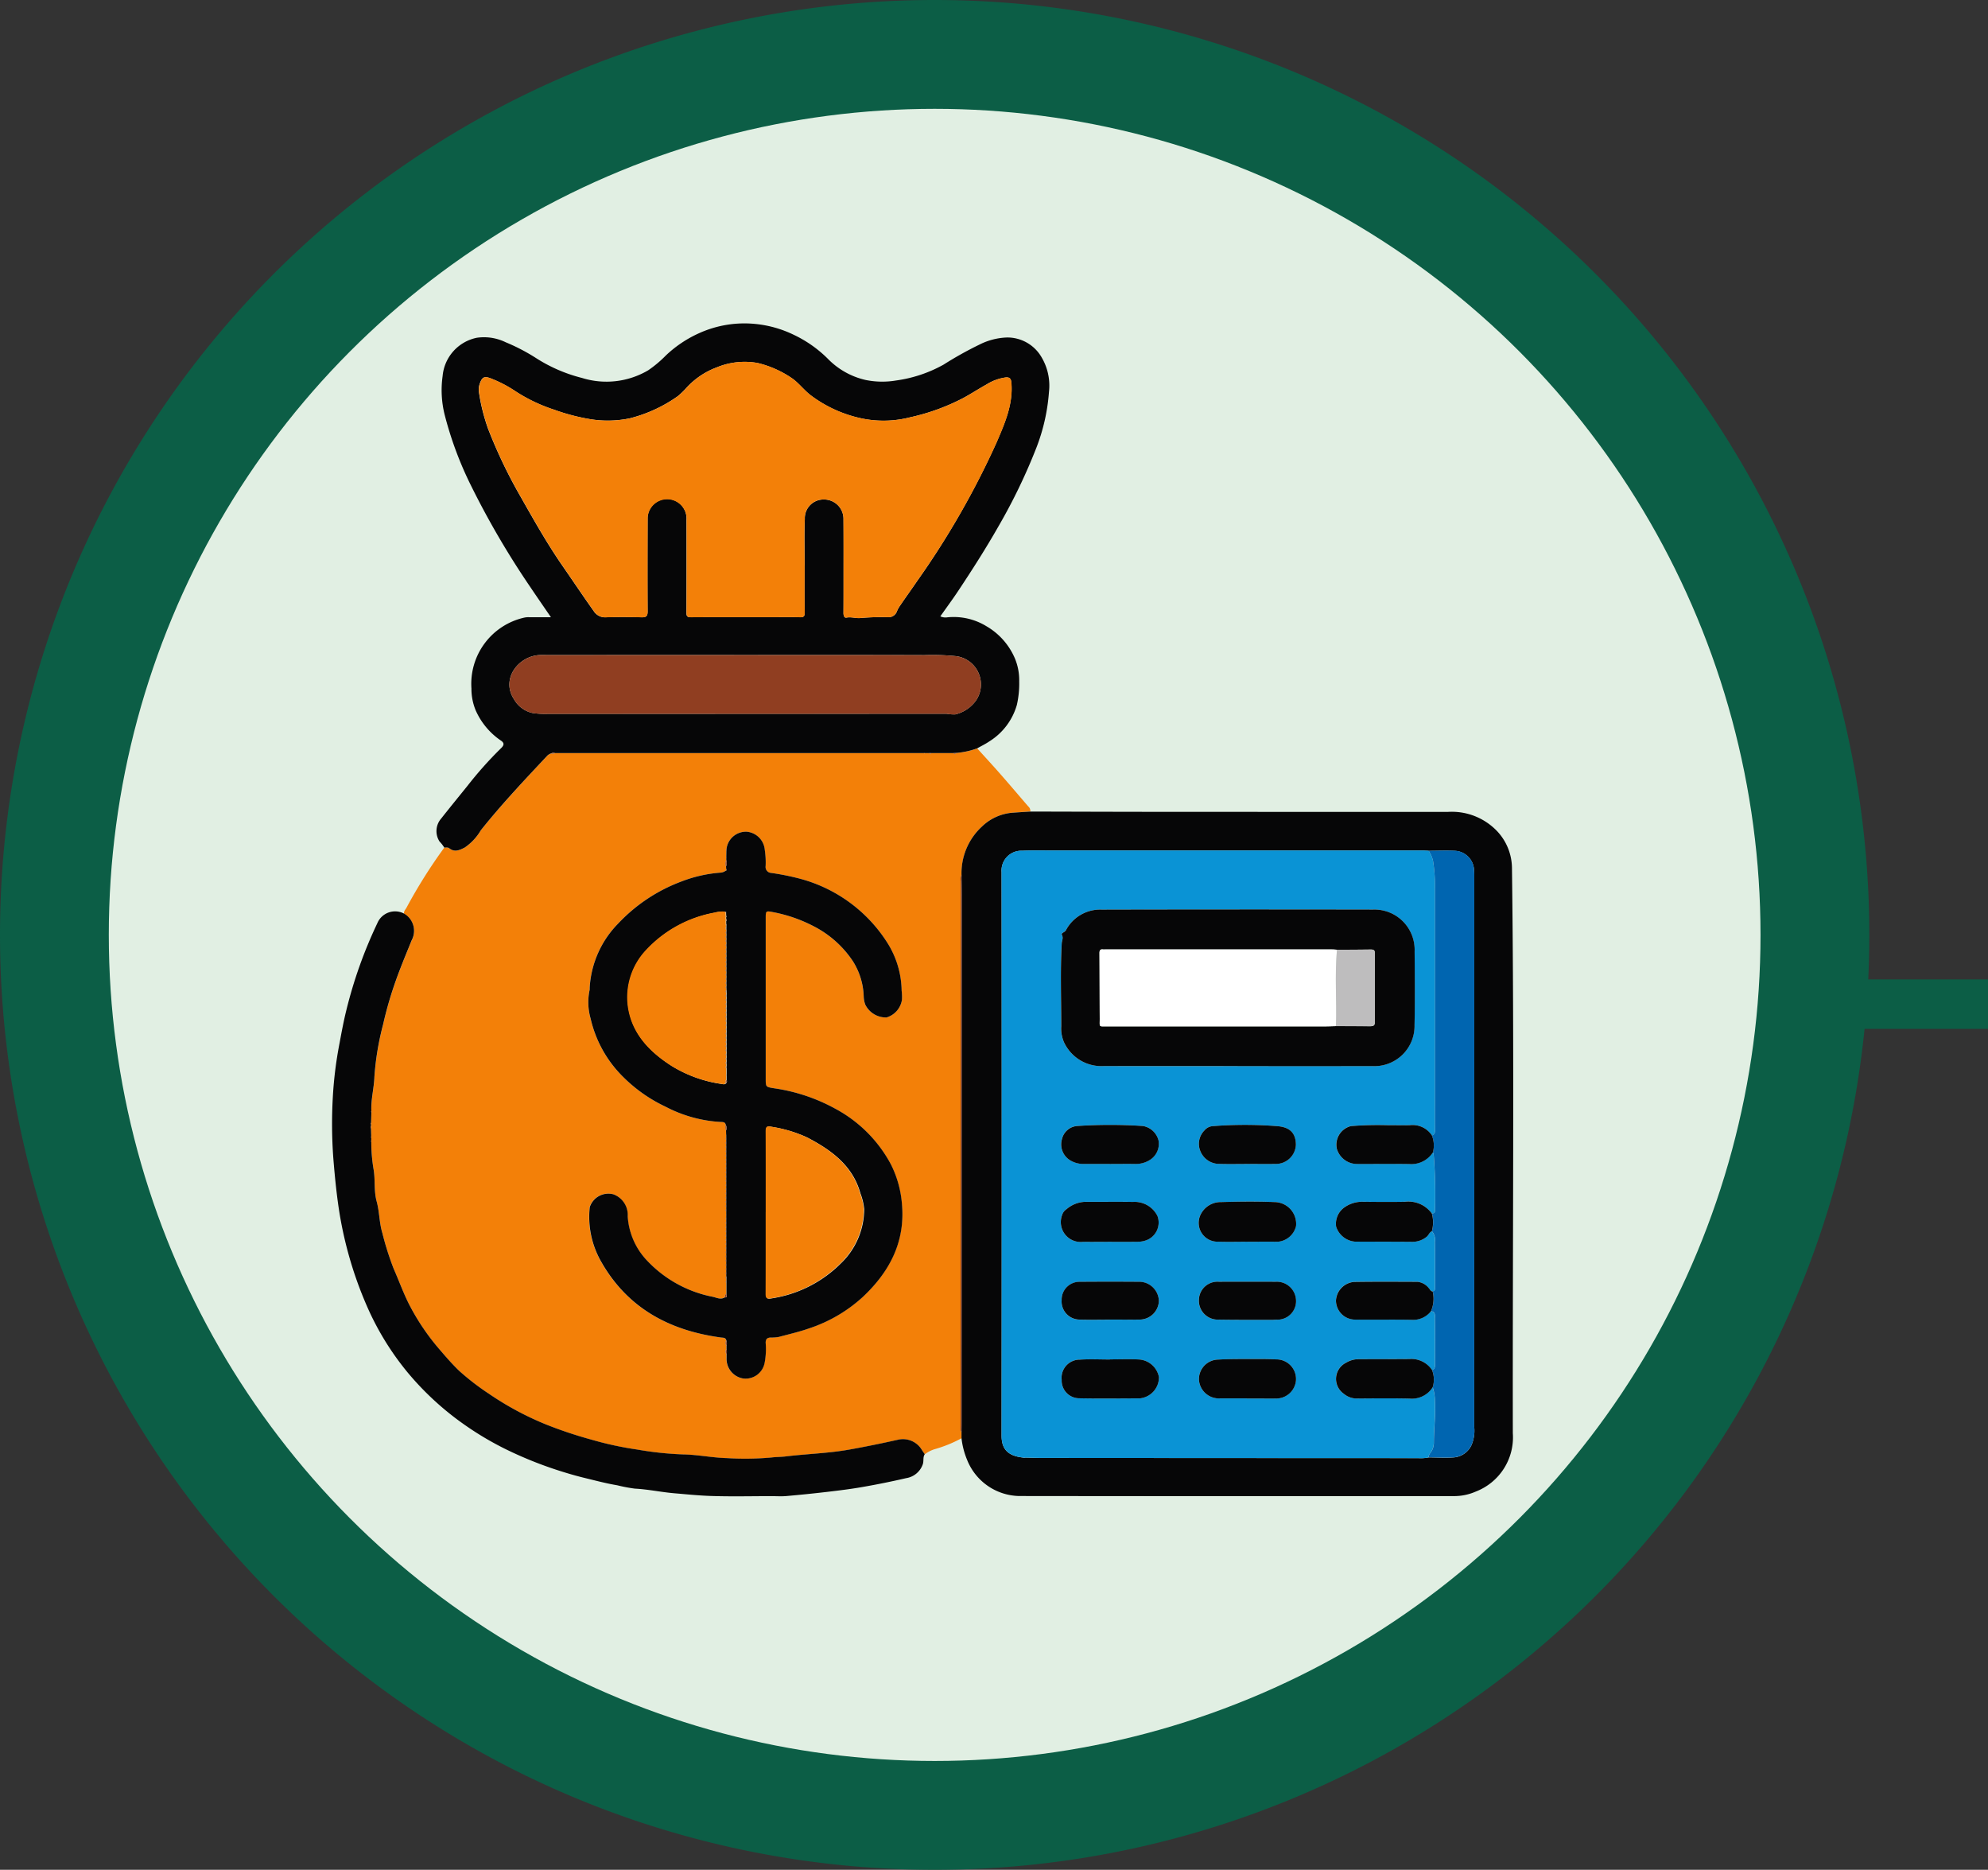 <svg xmlns="http://www.w3.org/2000/svg" xmlns:xlink="http://www.w3.org/1999/xlink" width="201" height="189" viewBox="0 0 201 189">
  <rect x="0" y="0" width="201" height="189" fill="#333333" stroke="none"/>
  <defs>
    <clipPath id="clip-path">
      <rect id="Rectángulo_378081" data-name="Rectángulo 378081" width="119.425" height="118.566" fill="none"/>
    </clipPath>
  </defs>
  <g id="Grupo_1073655" data-name="Grupo 1073655" transform="translate(-715 -16054)">
    <path id="Trazado_608379" data-name="Trazado 608379" d="M94.5,0A94.5,94.5,0,1,1,0,94.5,94.5,94.5,0,0,1,94.5,0Z" transform="translate(715 16054)" fill="#0c5e46"/>
    <rect id="Rectángulo_378073" data-name="Rectángulo 378073" width="16" height="5" transform="translate(900 16153)" fill="#0c5e46"/>
    <circle id="Elipse_1142" data-name="Elipse 1142" cx="83.5" cy="83.5" r="83.5" transform="translate(726 16065)" fill="#e1efe3"/>
    <g id="Grupo_1072864" data-name="Grupo 1072864" transform="translate(748.575 16086.695)" clip-path="url(#clip-path)">
      <path id="Trazado_610314" data-name="Trazado 610314" d="M68.935,170.473a13.326,13.326,0,0,1-2.743,1.112,3.222,3.222,0,0,0-.97.506c-.1-.144-.2-.285-.292-.431a2.219,2.219,0,0,0-2.422-1.031c-1.61.36-3.224.691-4.849.983-2.143.385-4.312.434-6.463.7-.492.06-.985.049-1.473.111a29.662,29.662,0,0,1-4.51.063c-1.491-.04-2.975-.353-4.465-.375a33.525,33.525,0,0,1-4.61-.492,33.824,33.824,0,0,1-4.621-1,43.057,43.057,0,0,1-4.62-1.546,30.719,30.719,0,0,1-5.741-3.09,25.338,25.338,0,0,1-3.006-2.316c-.744-.716-1.416-1.5-2.088-2.284a23.01,23.01,0,0,1-2.883-4.258c-.64-1.218-1.095-2.518-1.651-3.773a30.136,30.136,0,0,1-1.155-3.642c-.305-1.021-.282-2.13-.568-3.17-.292-1.065-.127-2.169-.311-3.242a16.365,16.365,0,0,1-.231-2.772c0-.037,0-.074,0-.111l-.005-.308c0-.041,0-.081,0-.122q-.011-.411-.022-.821c0-.083,0-.166,0-.249,0-.059,0-.118,0-.177l.009-.138q.014-.526.028-1.054a.1.1,0,0,0,0-.1c-.062-1.184.268-2.336.306-3.505a28.569,28.569,0,0,1,.879-5.284,37.924,37.924,0,0,1,1.108-3.919c.527-1.559,1.166-3.071,1.783-4.594a2.006,2.006,0,0,0-.776-2.691c-.052-.259.148-.425.25-.617a52.267,52.267,0,0,1,3.817-6.067c.175,0,.362-.045.515.076.543.427,1.046.177,1.554-.078a5.42,5.42,0,0,0,1.629-1.75c2.095-2.62,4.4-5.05,6.684-7.5a.984.984,0,0,1,.445-.277.308.308,0,0,0,.353-.027l19.982,0q8.659,0,17.317,0c.037.049.075.05.114,0l.419,0a.128.128,0,0,0,.219,0l2.234,0a.208.208,0,0,0,.319-.012,8.184,8.184,0,0,0,2.1-.46c.793.879,1.6,1.75,2.378,2.64.935,1.065,1.853,2.146,2.777,3.221a.581.581,0,0,1,.211.517c-.632.042-1.265.078-1.9.127a5.016,5.016,0,0,0-2.981,1.384,6.405,6.405,0,0,0-2.069,4.884.967.967,0,0,0-.081.618q-.011,27.555-.013,55.111c0,.206-.058.428.1.614q0,.308,0,.615m-23.792-18.91a.142.142,0,0,0,0,.226v.2a.142.142,0,0,0,0,.226c0,.067,0,.133,0,.2a.142.142,0,0,0,0,.226v.2a.142.142,0,0,0,0,.226c0,.066,0,.133,0,.2a.141.141,0,0,0,0,.225v.2a.14.14,0,0,0,0,.225c0,.067,0,.133,0,.2a.137.137,0,0,0,0,.225v.2a.134.134,0,0,0,0,.223q0,.314,0,.627c-.012.012-.035.026-.033.034a.482.482,0,0,0,.034.084v.405c-.227.009-.058.246-.182.315-.406.256-.834.018-1.19-.06a12.377,12.377,0,0,1-6.639-3.643,7.116,7.116,0,0,1-1.975-4.5,2.212,2.212,0,0,0-1.455-2.221,1.981,1.981,0,0,0-2.383,1.305,9.11,9.11,0,0,0,1.1,5.414c2.653,4.747,6.9,7.044,12.148,7.759.224.03.479-.014.559.288a.625.625,0,0,0,.02.567c0,.1,0,.207,0,.311a.488.488,0,0,0,.006.538c0,.105,0,.21,0,.316-.01.011-.03.024-.028.032a.449.449,0,0,0,.032.075,2,2,0,0,0,1.674,2.018,1.958,1.958,0,0,0,2.178-1.6,7.414,7.414,0,0,0,.1-2.009c0-.364.136-.509.491-.531a4.08,4.08,0,0,0,.842-.061c1.021-.275,2.046-.508,3.052-.86a14.977,14.977,0,0,0,5.453-3.194c2.72-2.566,4.311-5.6,3.935-9.465a10.764,10.764,0,0,0-1.121-3.948,13.7,13.7,0,0,0-5.536-5.56,18.249,18.249,0,0,0-6.283-2.11c-.821-.135-.827-.127-.827-.96q0-8.154,0-16.308c0-.637.039-.671.663-.545A14.852,14.852,0,0,1,53.95,118.7a10.523,10.523,0,0,1,3.978,3.52,7.05,7.05,0,0,1,1.114,3.6,2.562,2.562,0,0,0,.163.829,2.331,2.331,0,0,0,2.144,1.289,2.216,2.216,0,0,0,1.56-1.792,4.867,4.867,0,0,0-.032-.914,9.275,9.275,0,0,0-1.481-4.9,15.034,15.034,0,0,0-8.762-6.41,24.869,24.869,0,0,0-2.948-.595.6.6,0,0,1-.561-.69,8.35,8.35,0,0,0-.084-1.63,2.016,2.016,0,0,0-1.814-1.845,1.98,1.98,0,0,0-2.051,1.7c-.073.066-.1.136-.018.214q-.006.314-.012.628c-.012.012-.035.026-.033.035a.5.5,0,0,0,.032.086c0,.067,0,.135,0,.2a.971.971,0,0,0-.027.659c.008.089.015.177.023.266l-.05.153a1.027,1.027,0,0,1-.593.2,13.813,13.813,0,0,0-3.915.9,16.852,16.852,0,0,0-6.36,4.232,10.064,10.064,0,0,0-2.89,6.523,1.023,1.023,0,0,1-.007.211,5.942,5.942,0,0,0,.1,2.867,12.049,12.049,0,0,0,3.281,5.9,15.221,15.221,0,0,0,4.3,3.022,13.611,13.611,0,0,0,5.555,1.542c.223.006.484-.013.533.31a1.2,1.2,0,0,0,.025.555l.012.376c0,.047.007.095.011.142l0,.2a.145.145,0,0,0,0,.226c0,.066,0,.133,0,.2a.142.142,0,0,0,0,.225c0,.067,0,.134,0,.2a.142.142,0,0,0,0,.225v.2a.141.141,0,0,0,0,.225c0,.067,0,.133,0,.2a.141.141,0,0,0,0,.225v.2a.141.141,0,0,0,0,.225v.2a.141.141,0,0,0,0,.225v.2a.142.142,0,0,0,0,.226v.2a.142.142,0,0,0,0,.226v.2a.142.142,0,0,0,0,.226v.2a.142.142,0,0,0,0,.226v.2a.142.142,0,0,0,0,.226v.2a.142.142,0,0,0,0,.226v.2a.141.141,0,0,0,0,.225c0,.067,0,.133,0,.2a.143.143,0,0,0,0,.226c0,.067,0,.133,0,.2a.143.143,0,0,0,0,.226c0,.067,0,.133,0,.2a.143.143,0,0,0,0,.225v.2a.142.142,0,0,0,0,.225v.3c-.012.012-.035.026-.033.036a.525.525,0,0,0,.032.087c0,.066,0,.132,0,.2a.141.141,0,0,0,0,.226v.2a.141.141,0,0,0,0,.226v.2a.142.142,0,0,0,0,.226c0,.067,0,.133,0,.2a.142.142,0,0,0,0,.226v.2a.141.141,0,0,0,0,.225v.2a.141.141,0,0,0,0,.225v.2a.141.141,0,0,0,0,.225v.2a.141.141,0,0,0,0,.225v.2" transform="translate(-5.294 -57.787)" fill="#f38008"/>
      <path id="Trazado_610315" data-name="Trazado 610315" d="M36.362,43.449a.98.98,0,0,0-.445.277c-2.288,2.445-4.59,4.875-6.684,7.5a5.429,5.429,0,0,1-1.629,1.75c-.508.255-1.012.505-1.554.078-.154-.121-.341-.072-.515-.076a3.334,3.334,0,0,0-.474-.608,1.932,1.932,0,0,1,.161-2.325C26.1,48.931,27,47.831,27.889,46.73a38.36,38.36,0,0,1,3.379-3.787c.329-.311.365-.545-.035-.8A7.216,7.216,0,0,1,28.709,39.1a5.666,5.666,0,0,1-.426-2.2,6.854,6.854,0,0,1,5.346-7.166,1.892,1.892,0,0,1,.469-.041c.7,0,1.41,0,2.221,0-.733-1.072-1.42-2.059-2.09-3.058A85.317,85.317,0,0,1,28.245,16.4a36.23,36.23,0,0,1-2.668-7.163,10.227,10.227,0,0,1-.209-3.912A4.338,4.338,0,0,1,28.83,1.446a5.016,5.016,0,0,1,2.912.453,19.515,19.515,0,0,1,3.1,1.618,15.671,15.671,0,0,0,4.614,1.99,8.317,8.317,0,0,0,6.7-.773,11.906,11.906,0,0,0,1.786-1.5,11.987,11.987,0,0,1,3.4-2.268A11.115,11.115,0,0,1,57,.051a11.449,11.449,0,0,1,3.879,1.1,12.35,12.35,0,0,1,3.434,2.414,7.708,7.708,0,0,0,3.8,2.143,8.407,8.407,0,0,0,3.1.057,13.634,13.634,0,0,0,4.8-1.6,36.664,36.664,0,0,1,3.647-2.035,6.647,6.647,0,0,1,2.787-.712,3.992,3.992,0,0,1,3.492,2.021,5.615,5.615,0,0,1,.735,3.49,19.5,19.5,0,0,1-1.259,5.6,57.886,57.886,0,0,1-3.827,7.945c-1.269,2.232-2.652,4.395-4.072,6.533-.578.871-1.2,1.712-1.827,2.6a1.253,1.253,0,0,0,.7.1,6.331,6.331,0,0,1,3.967.9,6.868,6.868,0,0,1,2.885,3.28,5.719,5.719,0,0,1,.424,2.292,9.678,9.678,0,0,1-.238,2.384,6.417,6.417,0,0,1-2.776,3.678c-.391.268-.825.475-1.239.71a8.184,8.184,0,0,1-2.1.46L77,43.426l-2.233,0h-.219l-.419,0-.114,0q-8.659,0-17.317,0-9.991,0-19.982,0a.411.411,0,0,0-.353.027m25.61-18.967c0-1.576-.051-3.155.017-4.728a1.887,1.887,0,0,1,1.922-1.962A1.958,1.958,0,0,1,65.9,19.811c.016,2.072.007,4.144.008,6.216,0,1.08,0,2.16-.008,3.241,0,.24.064.509.3.465.5-.1.988.1,1.453.038a25.17,25.17,0,0,1,2.8-.079.882.882,0,0,0,.847-.59,2.925,2.925,0,0,1,.328-.59c.563-.828,1.15-1.639,1.713-2.467A84.155,84.155,0,0,0,81.387,12c.818-1.91,1.668-3.827,1.484-6-.035-.414-.165-.576-.574-.542a4.847,4.847,0,0,0-1.928.705c-.8.442-1.572.95-2.38,1.384a21.5,21.5,0,0,1-5.331,1.934,10.842,10.842,0,0,1-4.871.13A13,13,0,0,1,62.571,7.25c-.649-.5-1.151-1.175-1.822-1.669A10.466,10.466,0,0,0,57.224,4a7.382,7.382,0,0,0-4.13.437,7.885,7.885,0,0,0-3,1.987,8.253,8.253,0,0,1-.945.925A14.561,14.561,0,0,1,44.3,9.587a10.979,10.979,0,0,1-4.085.075,20.637,20.637,0,0,1-3.575-.945,16.642,16.642,0,0,1-3.851-1.826,12.807,12.807,0,0,0-2.569-1.344c-.629-.239-.851-.127-1.079.486a1.775,1.775,0,0,0-.1.931,19.65,19.65,0,0,0,.918,3.672,50.15,50.15,0,0,0,3.318,6.921c1.34,2.364,2.676,4.732,4.23,6.974,1.05,1.514,2.073,3.048,3.142,4.549a1.349,1.349,0,0,0,1.216.621c1.207-.037,2.415-.029,3.623,0,.459.01.608-.117.605-.6-.019-3.152-.009-6.3,0-9.458a1.969,1.969,0,1,1,3.93.232q.012,4.676-.006,9.351c0,.37.09.473.468.47,2.737-.017,5.475-.009,8.213-.009.924,0,1.848-.019,2.77.009.387.012.513-.077.506-.489-.027-1.575-.011-3.152-.011-4.729m-7.129,9.035H43.765c-2.805,0-5.61.013-8.415,0-2.23-.012-4.141,2.367-2.77,4.461a2.856,2.856,0,0,0,1.874,1.4,8.513,8.513,0,0,0,1.579.087q20.142,0,40.284-.011a4.375,4.375,0,0,0,.881.067,3.6,3.6,0,0,0,2.124-1.443,2.882,2.882,0,0,0-2.082-4.448,23.352,23.352,0,0,0-3.168-.1c-6.41-.022-12.819-.011-19.229-.011" transform="translate(-14.192 0)" fill="#060607"/>
      <path id="Trazado_610316" data-name="Trazado 610316" d="M149.259,122.1a6.4,6.4,0,0,1,2.07-4.884,5.014,5.014,0,0,1,2.981-1.384c.632-.049,1.265-.085,1.9-.127,4.368.01,8.736.027,13.1.029q14.545.006,29.09.008a6.32,6.32,0,0,1,5.037,1.973,5.506,5.506,0,0,1,1.476,3.68c.247,19.049.054,38.1.087,57.147a5.874,5.874,0,0,1-3.747,5.9,5.432,5.432,0,0,1-2.236.457q-21.977.02-43.954-.008a5.792,5.792,0,0,1-5.249-3.679,7.972,7.972,0,0,1-.555-2.158q0-.308,0-.615c0-.3.006-.6.006-.9q.006-26.686.01-53.373c0-.689-.011-1.379-.017-2.069m6.185,58.9a.215.215,0,0,0,.263.011c.585.012,1.171.035,1.756.035q18.987.012,37.974.018a4.055,4.055,0,0,0,1.06-.07c.816.006,1.635.058,2.447.006a2.178,2.178,0,0,0,1.843-1.173,3.686,3.686,0,0,0,.31-1.912q0-27.706.006-55.413c0-.3,0-.6-.024-.9a2.029,2.029,0,0,0-1.875-1.92c-.9-.052-1.808-.007-2.713-.005-.231-.009-.461-.028-.692-.028q-18.835,0-37.671,0c-.906,0-1.813-.017-2.717.023a2,2,0,0,0-2.1,2.144q.029,28.481,0,56.962c0,1.2.452,2.034,2.136,2.227" transform="translate(-85.618 -66.368)" fill="#060607"/>
      <path id="Trazado_610317" data-name="Trazado 610317" d="M3.973,159.723l-.028,1.053a.083.083,0,0,0-.009.138c0,.059,0,.118,0,.177a.193.193,0,0,0,0,.249q.012.411.023.821c-.01.013-.031.027-.029.038a.5.5,0,0,0,.033.085c0,.1,0,.205,0,.308-.009.011-.027.024-.026.034a.488.488,0,0,0,.029.078,16.321,16.321,0,0,0,.231,2.772c.184,1.073.018,2.178.311,3.242.286,1.04.262,2.149.568,3.17a30.12,30.12,0,0,0,1.155,3.643c.556,1.255,1.011,2.555,1.651,3.773a23.057,23.057,0,0,0,2.883,4.258c.672.786,1.344,1.568,2.088,2.284a25.349,25.349,0,0,0,3.006,2.316,30.7,30.7,0,0,0,5.741,3.09,43.191,43.191,0,0,0,4.621,1.546,33.9,33.9,0,0,0,4.62,1,33.59,33.59,0,0,0,4.611.492c1.49.022,2.974.336,4.465.375a29.606,29.606,0,0,0,4.51-.062c.487-.061.981-.051,1.473-.111,2.15-.262,4.32-.311,6.462-.7,1.625-.292,3.24-.623,4.849-.983a2.219,2.219,0,0,1,2.422,1.031c.093.146.194.287.292.431-.205.3-.085.668-.194,1a2.122,2.122,0,0,1-1.692,1.421q-2.211.513-4.451.9c-1.179.207-2.37.351-3.559.49q-2.048.24-4.1.418c-.493.044-.993.009-1.49.009-2.078,0-4.157.054-6.232-.021-1.2-.043-2.4-.167-3.6-.269-1.338-.113-2.65-.4-3.993-.469a15.677,15.677,0,0,1-1.769-.335c-1.1-.184-2.172-.469-3.251-.731q-.989-.24-1.963-.539a39.793,39.793,0,0,1-6-2.345,31.429,31.429,0,0,1-4.183-2.467,29.444,29.444,0,0,1-5.818-5.337,28.248,28.248,0,0,1-4.089-6.655,38.933,38.933,0,0,1-1.85-5.185,39.357,39.357,0,0,1-1.036-4.875c-.24-1.657-.4-3.316-.533-4.982a47.714,47.714,0,0,1-.054-5.981,39.948,39.948,0,0,1,.674-5.523c.211-1.14.423-2.283.7-3.4a45.78,45.78,0,0,1,3.133-8.795,1.943,1.943,0,0,1,2.7-.976,2.007,2.007,0,0,1,.776,2.692c-.617,1.523-1.256,3.035-1.783,4.593a37.931,37.931,0,0,0-1.108,3.92,28.521,28.521,0,0,0-.88,5.284c-.037,1.17-.368,2.322-.305,3.505-.009.009-.026.02-.025.028a.413.413,0,0,0,.023.07" transform="translate(0 -79.974)" fill="#060607"/>
      <path id="Trazado_610318" data-name="Trazado 610318" d="M74.689,165.437c0-.067,0-.133,0-.2v-.225c0-.067,0-.133,0-.2s0-.15,0-.225,0-.133,0-.2v-.651c0-.066,0-.133,0-.2V160.76c0-.066,0-.133,0-.2v-.85c0-.075,0-.151,0-.226s0-.132,0-.2c0-.041,0-.082,0-.123v-.3c0-.075,0-.15,0-.225v-.2c0-.075,0-.15,0-.225s0-.133,0-.2,0-.151,0-.226,0-.133,0-.2v-.226c0-.066,0-.133,0-.2v-4.052c0-.067,0-.133,0-.2s0-.15,0-.225v-.2c0-.075,0-.15,0-.225s0-.133,0-.2,0-.15,0-.225,0-.133,0-.2v-.226l0-.2c0-.047-.007-.094-.012-.142q-.005-.188-.011-.376a.561.561,0,0,0-.025-.555c-.049-.322-.309-.3-.533-.31a13.618,13.618,0,0,1-5.555-1.542,15.229,15.229,0,0,1-4.3-3.022,12.051,12.051,0,0,1-3.281-5.9,5.942,5.942,0,0,1-.1-2.867,1.023,1.023,0,0,0,.007-.211,10.064,10.064,0,0,1,2.89-6.523,16.852,16.852,0,0,1,6.36-4.232,13.812,13.812,0,0,1,3.915-.9,1.027,1.027,0,0,0,.593-.2c.1-.026.108-.078.05-.153q-.011-.132-.023-.265a.964.964,0,0,0,.027-.66c0-.067,0-.135,0-.2,0-.04,0-.081,0-.121q.006-.313.012-.628l.018-.214a1.98,1.98,0,0,1,2.051-1.7,2.016,2.016,0,0,1,1.814,1.844,8.356,8.356,0,0,1,.084,1.631.6.6,0,0,0,.561.69,24.78,24.78,0,0,1,2.948.595,15.034,15.034,0,0,1,8.762,6.41,9.275,9.275,0,0,1,1.481,4.9,4.866,4.866,0,0,1,.032.914,2.215,2.215,0,0,1-1.56,1.792,2.33,2.33,0,0,1-2.144-1.289,2.565,2.565,0,0,1-.163-.829,7.05,7.05,0,0,0-1.114-3.6,10.523,10.523,0,0,0-3.978-3.52,14.852,14.852,0,0,0-4.153-1.422c-.623-.126-.663-.092-.663.545q0,8.155,0,16.309c0,.833.006.825.827.96a18.249,18.249,0,0,1,6.283,2.11,13.7,13.7,0,0,1,5.535,5.56,10.757,10.757,0,0,1,1.122,3.948c.376,3.869-1.215,6.9-3.935,9.465a14.976,14.976,0,0,1-5.453,3.194c-1.005.352-2.031.585-3.052.86a4.079,4.079,0,0,1-.842.061c-.354.022-.489.167-.491.531a7.414,7.414,0,0,1-.1,2.009,1.958,1.958,0,0,1-2.178,1.6,2,2,0,0,1-1.674-2.018c0-.036,0-.071,0-.107q0-.158,0-.316a1.073,1.073,0,0,0-.006-.538c0-.1,0-.207,0-.311a.9.9,0,0,0-.02-.567c-.08-.3-.336-.258-.559-.288-5.251-.715-9.495-3.012-12.148-7.759a9.11,9.11,0,0,1-1.1-5.415,1.982,1.982,0,0,1,2.383-1.3,2.212,2.212,0,0,1,1.455,2.221,7.116,7.116,0,0,0,1.975,4.5,12.377,12.377,0,0,0,6.639,3.643c.356.078.785.316,1.19.059.291.028.21-.159.182-.315v-.405c0-.039,0-.078,0-.118q0-.313,0-.627v-.424c0-.075,0-.15,0-.225m-.006-28.91v-4.251c0-.067,0-.133,0-.2v-.425c0-.075,0-.15,0-.225s0-.134,0-.2,0-.149,0-.224,0-.134,0-.2,0-.15,0-.224v-.2c0-.075,0-.151,0-.226l-.005-.2c.009-.015.027-.033.025-.045a.61.61,0,0,0-.036-.095l-.009-.273a.18.18,0,0,0,0-.252v-.174a.078.078,0,0,0,0-.138q0-.155-.009-.311c.038-.13-.05-.1-.121-.1a3.041,3.041,0,0,0-1,.1,12.48,12.48,0,0,0-6.918,3.768,6.961,6.961,0,0,0-1.859,5.678c.369,2.767,2.186,4.63,4.43,6.061a13.152,13.152,0,0,0,4.978,1.8c.165.027.352.1.5-.065a.3.3,0,0,0,.046-.344c0-.139,0-.277,0-.416,0-.039,0-.078,0-.116q0-.314,0-.628v-.223c0-.067,0-.134,0-.2s0-.15,0-.224v-.425c0-.067,0-.134,0-.2s0-.15,0-.225,0-.133,0-.2v-.65c0-.067,0-.133,0-.2v-5.326m3.988,22.413h0c0,2.743.006,5.487-.007,8.23,0,.375.058.569.495.49a12.567,12.567,0,0,0,7.072-3.543,7.637,7.637,0,0,0,2.361-5.5,6.1,6.1,0,0,0-.38-1.584c-.787-2.841-2.985-4.4-5.388-5.653a13.492,13.492,0,0,0-3.568-1.07c-.49-.1-.589,0-.588.456.012,2.726.006,5.451.006,8.177" transform="translate(-34.835 -69.11)" fill="#060607"/>
      <path id="Trazado_610319" data-name="Trazado 610319" d="M149.119,130.7c.006.689.017,1.379.017,2.069q0,26.686-.01,53.373c0,.3,0,.6-.006.9-.154-.185-.1-.408-.1-.614q0-27.555.014-55.111a.964.964,0,0,1,.081-.618" transform="translate(-85.477 -74.971)" fill="#903e21"/>
      <path id="Trazado_610320" data-name="Trazado 610320" d="M93.366,127.21a.965.965,0,0,1-.027.66.969.969,0,0,1,.027-.66" transform="translate(-53.516 -72.97)" fill="#903e21"/>
      <path id="Trazado_610321" data-name="Trazado 610321" d="M93.305,190.03a.559.559,0,0,1,.025.555,1.2,1.2,0,0,1-.025-.555" transform="translate(-53.51 -109.005)" fill="#903e21"/>
      <path id="Trazado_610322" data-name="Trazado 610322" d="M93.247,230.135c.027.156.108.343-.182.315.124-.068-.045-.306.182-.315" transform="translate(-53.383 -132.01)" fill="#903e21"/>
      <path id="Trazado_610323" data-name="Trazado 610323" d="M93.368,241.063a.9.9,0,0,1,.02.567.622.622,0,0,1-.02-.567" transform="translate(-53.524 -138.278)" fill="#903e21"/>
      <path id="Trazado_610324" data-name="Trazado 610324" d="M93.4,243.122a1.073,1.073,0,0,1,.006.538.489.489,0,0,1-.006-.538" transform="translate(-53.529 -139.459)" fill="#903e21"/>
      <path id="Trazado_610325" data-name="Trazado 610325" d="M147.3,101.833l.318-.012a.208.208,0,0,1-.318.012" transform="translate(-84.496 -58.406)" fill="#903e21"/>
      <path id="Trazado_610326" data-name="Trazado 610326" d="M52,101.829a.41.41,0,0,1,.353-.027.307.307,0,0,1-.353.027" transform="translate(-29.827 -58.38)" fill="#903e21"/>
      <path id="Trazado_610327" data-name="Trazado 610327" d="M93.383,215.945v.226a.142.142,0,0,1,0-.226" transform="translate(-53.534 -123.87)" fill="#903e21"/>
      <path id="Trazado_610328" data-name="Trazado 610328" d="M141.553,101.838h.218a.128.128,0,0,1-.218,0" transform="translate(-81.197 -58.416)" fill="#903e21"/>
      <path id="Trazado_610329" data-name="Trazado 610329" d="M93.443,124.477c-.006.072-.012.143-.018.214-.082-.079-.055-.149.018-.214" transform="translate(-53.561 -71.402)" fill="#903e21"/>
      <path id="Trazado_610330" data-name="Trazado 610330" d="M9.17,190.5a.193.193,0,0,1,0-.249c0,.083,0,.166,0,.249" transform="translate(-5.235 -109.129)" fill="#903e21"/>
      <path id="Trazado_610331" data-name="Trazado 610331" d="M93.382,193.01v.226a.144.144,0,0,1,0-.226" transform="translate(-53.534 -110.714)" fill="#903e21"/>
      <path id="Trazado_610332" data-name="Trazado 610332" d="M93.381,194.009c0,.075,0,.15,0,.225a.142.142,0,0,1,0-.225" transform="translate(-53.534 -111.287)" fill="#903e21"/>
      <path id="Trazado_610333" data-name="Trazado 610333" d="M93.383,195.007c0,.075,0,.15,0,.225a.141.141,0,0,1,0-.225" transform="translate(-53.534 -111.86)" fill="#903e21"/>
      <path id="Trazado_610334" data-name="Trazado 610334" d="M93.384,196v.226a.142.142,0,0,1,0-.226" transform="translate(-53.535 -112.431)" fill="#903e21"/>
      <path id="Trazado_610335" data-name="Trazado 610335" d="M93.384,197v.226a.142.142,0,0,1,0-.226" transform="translate(-53.535 -113.003)" fill="#903e21"/>
      <path id="Trazado_610336" data-name="Trazado 610336" d="M93.384,198v.226a.142.142,0,0,1,0-.226" transform="translate(-53.535 -113.575)" fill="#903e21"/>
      <path id="Trazado_610337" data-name="Trazado 610337" d="M93.383,198.994v.226a.142.142,0,0,1,0-.226" transform="translate(-53.534 -114.147)" fill="#903e21"/>
      <path id="Trazado_610338" data-name="Trazado 610338" d="M93.383,199.991v.226a.142.142,0,0,1,0-.226" transform="translate(-53.534 -114.719)" fill="#903e21"/>
      <path id="Trazado_610339" data-name="Trazado 610339" d="M93.383,200.988v.226a.142.142,0,0,1,0-.226" transform="translate(-53.534 -115.29)" fill="#903e21"/>
      <path id="Trazado_610340" data-name="Trazado 610340" d="M93.383,201.985v.226a.142.142,0,0,1,0-.226" transform="translate(-53.534 -115.862)" fill="#903e21"/>
      <path id="Trazado_610341" data-name="Trazado 610341" d="M93.383,202.983v.226a.142.142,0,0,1,0-.226" transform="translate(-53.534 -116.435)" fill="#903e21"/>
      <path id="Trazado_610342" data-name="Trazado 610342" d="M93.383,203.98v.226a.142.142,0,0,1,0-.226" transform="translate(-53.534 -117.007)" fill="#903e21"/>
      <path id="Trazado_610343" data-name="Trazado 610343" d="M93.383,204.977v.226a.142.142,0,0,1,0-.226" transform="translate(-53.534 -117.579)" fill="#903e21"/>
      <path id="Trazado_610344" data-name="Trazado 610344" d="M93.383,205.974v.226a.142.142,0,0,1,0-.226" transform="translate(-53.534 -118.15)" fill="#903e21"/>
      <path id="Trazado_610345" data-name="Trazado 610345" d="M93.383,206.971c0,.075,0,.151,0,.226a.142.142,0,0,1,0-.226" transform="translate(-53.534 -118.722)" fill="#903e21"/>
      <path id="Trazado_610346" data-name="Trazado 610346" d="M93.381,207.968c0,.075,0,.15,0,.226a.143.143,0,0,1,0-.226" transform="translate(-53.534 -119.294)" fill="#903e21"/>
      <path id="Trazado_610347" data-name="Trazado 610347" d="M93.379,208.965c0,.075,0,.15,0,.226a.144.144,0,0,1,0-.226" transform="translate(-53.533 -119.866)" fill="#903e21"/>
      <path id="Trazado_610348" data-name="Trazado 610348" d="M93.382,209.963c0,.075,0,.15,0,.225a.142.142,0,0,1,0-.225" transform="translate(-53.535 -120.439)" fill="#903e21"/>
      <path id="Trazado_610349" data-name="Trazado 610349" d="M93.385,211.957c0,.075,0,.15,0,.225a.141.141,0,0,1,0-.225" transform="translate(-53.535 -121.582)" fill="#903e21"/>
      <path id="Trazado_610350" data-name="Trazado 610350" d="M93.383,212.954v.226a.141.141,0,0,1,0-.226" transform="translate(-53.534 -122.154)" fill="#903e21"/>
      <path id="Trazado_610351" data-name="Trazado 610351" d="M93.384,213.95v.226a.142.142,0,0,1,0-.226" transform="translate(-53.535 -122.726)" fill="#903e21"/>
      <path id="Trazado_610352" data-name="Trazado 610352" d="M93.384,214.948v.226a.142.142,0,0,1,0-.226" transform="translate(-53.535 -123.298)" fill="#903e21"/>
      <path id="Trazado_610353" data-name="Trazado 610353" d="M93.383,216.942v.226a.142.142,0,0,1,0-.226" transform="translate(-53.534 -124.442)" fill="#903e21"/>
      <path id="Trazado_610354" data-name="Trazado 610354" d="M93.383,217.939v.226a.142.142,0,0,1,0-.226" transform="translate(-53.534 -125.014)" fill="#903e21"/>
      <path id="Trazado_610355" data-name="Trazado 610355" d="M93.383,218.936v.226a.142.142,0,0,1,0-.226" transform="translate(-53.534 -125.586)" fill="#903e21"/>
      <path id="Trazado_610356" data-name="Trazado 610356" d="M93.383,219.933v.226a.142.142,0,0,1,0-.226" transform="translate(-53.534 -126.158)" fill="#903e21"/>
      <path id="Trazado_610357" data-name="Trazado 610357" d="M93.383,220.93v.226a.142.142,0,0,1,0-.226" transform="translate(-53.534 -126.729)" fill="#903e21"/>
      <path id="Trazado_610358" data-name="Trazado 610358" d="M93.384,221.927v.226a.142.142,0,0,1,0-.226" transform="translate(-53.535 -127.301)" fill="#903e21"/>
      <path id="Trazado_610359" data-name="Trazado 610359" d="M93.384,222.925v.225a.141.141,0,0,1,0-.225" transform="translate(-53.535 -127.874)" fill="#903e21"/>
      <path id="Trazado_610360" data-name="Trazado 610360" d="M93.385,223.922c0,.075,0,.15,0,.225a.141.141,0,0,1,0-.225" transform="translate(-53.535 -128.446)" fill="#903e21"/>
      <path id="Trazado_610361" data-name="Trazado 610361" d="M93.387,224.919v.225a.14.14,0,0,1,0-.225" transform="translate(-53.536 -129.018)" fill="#903e21"/>
      <path id="Trazado_610362" data-name="Trazado 610362" d="M93.394,225.916c0,.075,0,.15,0,.225a.137.137,0,0,1,0-.225" transform="translate(-53.54 -129.59)" fill="#903e21"/>
      <path id="Trazado_610363" data-name="Trazado 610363" d="M93.4,226.915v.223a.134.134,0,0,1,0-.223" transform="translate(-53.543 -130.163)" fill="#903e21"/>
      <path id="Trazado_610364" data-name="Trazado 610364" d="M93.418,211.2c0,.041,0,.082,0,.123a.528.528,0,0,1-.033-.087c0-.009.022-.024.033-.036" transform="translate(-53.567 -121.15)" fill="#903e21"/>
      <path id="Trazado_610365" data-name="Trazado 610365" d="M93.443,228.91c0,.039,0,.078,0,.118a.486.486,0,0,1-.034-.084c0-.008.021-.022.033-.034" transform="translate(-53.582 -131.307)" fill="#903e21"/>
      <path id="Trazado_610366" data-name="Trazado 610366" d="M9.273,193.875a.437.437,0,0,1-.029-.078c0-.009.017-.022.026-.034,0,.037,0,.074,0,.111" transform="translate(-5.302 -111.147)" fill="#903e21"/>
      <path id="Trazado_610367" data-name="Trazado 610367" d="M9.248,192.877a.5.5,0,0,1-.033-.085c0-.01.018-.025.029-.037,0,.041,0,.081,0,.122" transform="translate(-5.286 -110.568)" fill="#903e21"/>
      <path id="Trazado_610368" data-name="Trazado 610368" d="M93.488,245.122c0,.036,0,.072,0,.107a.458.458,0,0,1-.032-.075c0-.008.018-.021.028-.032" transform="translate(-53.61 -140.607)" fill="#903e21"/>
      <path id="Trazado_610369" data-name="Trazado 610369" d="M93.418,192.214l.011.142-.011-.142" transform="translate(-53.586 -110.257)" fill="#903e21"/>
      <path id="Trazado_610370" data-name="Trazado 610370" d="M93.385,129.379c.058.075.045.127-.05.153l.05-.153" transform="translate(-53.539 -74.214)" fill="#903e21"/>
      <path id="Trazado_610371" data-name="Trazado 610371" d="M93.419,126.453c0,.04,0,.081,0,.121a.5.5,0,0,1-.032-.087c0-.009.021-.023.033-.035" transform="translate(-53.568 -72.536)" fill="#903e21"/>
      <path id="Trazado_610372" data-name="Trazado 610372" d="M140.3,101.837l.114,0c-.039.048-.077.046-.114,0" transform="translate(-80.48 -58.416)" fill="#903e21"/>
      <path id="Trazado_610373" data-name="Trazado 610373" d="M9.187,189.645a.083.083,0,0,1,.009-.138c0,.046-.006.092-.009.138" transform="translate(-5.251 -108.705)" fill="#903e21"/>
      <path id="Trazado_610374" data-name="Trazado 610374" d="M9.288,186.906a.412.412,0,0,1-.023-.07c0-.008.016-.019.025-.028a.1.1,0,0,1,0,.1" transform="translate(-5.315 -107.157)" fill="#903e21"/>
      <path id="Trazado_610375" data-name="Trazado 610375" d="M67.736,29.65c0,1.576-.016,3.153.011,4.729.007.411-.119.5-.506.488-.923-.028-1.847-.009-2.77-.009-2.737,0-5.475-.008-8.213.009-.377,0-.469-.1-.467-.47q.022-4.675.006-9.351a1.969,1.969,0,1,0-3.931-.232c-.012,3.153-.021,6.305,0,9.458,0,.48-.145.607-.6.6-1.208-.026-2.416-.035-3.623,0a1.348,1.348,0,0,1-1.215-.621c-1.069-1.5-2.093-3.035-3.142-4.549-1.554-2.241-2.889-4.61-4.229-6.974a50.221,50.221,0,0,1-3.319-6.921,19.662,19.662,0,0,1-.918-3.673,1.775,1.775,0,0,1,.1-.931c.228-.612.449-.724,1.078-.486a12.833,12.833,0,0,1,2.57,1.344,16.645,16.645,0,0,0,3.85,1.826,20.637,20.637,0,0,0,3.576.945,10.976,10.976,0,0,0,4.085-.075,14.549,14.549,0,0,0,4.844-2.243,8.253,8.253,0,0,0,.945-.925,7.885,7.885,0,0,1,3-1.987,7.384,7.384,0,0,1,4.131-.437,10.468,10.468,0,0,1,3.525,1.586c.671.494,1.173,1.167,1.822,1.669a13,13,0,0,0,5.216,2.357,10.842,10.842,0,0,0,4.871-.13,21.487,21.487,0,0,0,5.331-1.934c.808-.434,1.575-.942,2.38-1.384a4.847,4.847,0,0,1,1.928-.705c.409-.034.539.128.574.542.183,2.171-.666,4.089-1.484,6A84.156,84.156,0,0,1,79.1,31.212c-.562.828-1.15,1.639-1.713,2.467a2.923,2.923,0,0,0-.327.59.882.882,0,0,1-.847.59,25.271,25.271,0,0,0-2.8.079c-.465.067-.952-.133-1.453-.038-.232.044-.3-.225-.3-.465.011-1.08.008-2.16.008-3.24,0-2.072.009-4.144-.008-6.216a1.958,1.958,0,0,0-1.987-2.019,1.887,1.887,0,0,0-1.922,1.962c-.067,1.573-.017,3.152-.017,4.728" transform="translate(-19.955 -5.168)" fill="#f38008"/>
      <path id="Trazado_610376" data-name="Trazado 610376" d="M64.768,78.607c6.409,0,12.819-.011,19.229.011a23.283,23.283,0,0,1,3.168.1,2.882,2.882,0,0,1,2.082,4.448,3.608,3.608,0,0,1-2.124,1.443,4.409,4.409,0,0,1-.881-.067q-20.143.011-40.284.012a8.512,8.512,0,0,1-1.579-.087,2.859,2.859,0,0,1-1.874-1.4c-1.37-2.095.54-4.474,2.77-4.462,2.805.015,5.61,0,8.416,0H64.768" transform="translate(-24.116 -45.089)" fill="#903e21"/>
      <path id="Trazado_610377" data-name="Trazado 610377" d="M201.942,186.284a4.049,4.049,0,0,1-1.059.07q-18.987-.006-37.974-.018c-.585,0-1.171-.023-1.756-.035l-.263-.011c-1.685-.193-2.137-1.029-2.136-2.227q.031-28.481,0-56.962a2,2,0,0,1,2.1-2.144c.9-.04,1.811-.023,2.717-.023q18.835,0,37.671,0c.231,0,.461.018.692.028a3.172,3.172,0,0,1,.437,1,15.869,15.869,0,0,1,.2,2.258q.009,11.273,0,22.546c0,.814-.007,1.627.007,2.44,0,.26-.052.451-.316.537a2.337,2.337,0,0,0-2.237-1.049c-.709.025-1.421-.005-2.131.006a34.075,34.075,0,0,0-3.831.089,1.937,1.937,0,0,0-1.426,2.276,2.137,2.137,0,0,0,2.154,1.551c1.722,0,3.445-.018,5.166.008a2.6,2.6,0,0,0,2.4-1.182.92.92,0,0,1,.078.2,50.139,50.139,0,0,1,.133,5.716c.008.223-.145.255-.317.263a2.913,2.913,0,0,0-2.716-1.181c-1.418.032-2.838.015-4.256,0a3.075,3.075,0,0,0-1.838.549,2.033,2.033,0,0,0-.865,1.963,2.2,2.2,0,0,0,1.9,1.517c1.915.011,3.831,0,5.745.019a2.287,2.287,0,0,0,1.509-.508c.206-.163.266-.454.527-.56a1.371,1.371,0,0,1,.3,1.121c.033,1.5.016,3,.014,4.5,0,.187.047.408-.237.452-.226.01-.264-.208-.386-.322a1.7,1.7,0,0,0-1.123-.643c-2.147-.008-4.3-.023-6.442.011a2,2,0,0,0-1.828,1.876,1.935,1.935,0,0,0,1.855,1.932c1.934.031,3.869-.015,5.8.024a2.286,2.286,0,0,0,1.95-.868c.5.068.388.5.393.777.028,1.539.015,3.079.013,4.619,0,.231,0,.472-.3.549a2.515,2.515,0,0,0-2.323-1.111c-1.718.015-3.436.009-5.154.012-.04-.048-.075-.04-.107.008a2.462,2.462,0,0,0-1.105.35,1.827,1.827,0,0,0-.243,3.131,2.05,2.05,0,0,0,1.372.487c1.758-.012,3.517-.032,5.274.008a2.5,2.5,0,0,0,2.352-1.141,4.226,4.226,0,0,1,.227,1.343c.09,1.428-.111,2.852-.107,4.281a1.662,1.662,0,0,1-.362,1.03.636.636,0,0,0-.158.433m-15.668-13.906c.038.049.073.044.107,0,.053,0,.106-.012.159-.014a1.874,1.874,0,0,0,1.977-2.1,1.947,1.947,0,0,0-2.04-1.73q-2.874,0-5.747,0a1.874,1.874,0,0,0-2.024,1.859,1.909,1.909,0,0,0,1.929,1.969c1.879.033,3.759.018,5.639.023m-3.657-25.653v0q6.792,0,13.585,0a4.059,4.059,0,0,0,4.309-4.148c.054-2.478.027-4.958.008-7.437a4.069,4.069,0,0,0-4.205-4.237q-13.718-.017-27.436.006a3.914,3.914,0,0,0-3.62,2.094c-.115.206-.51.258-.4.462.167.318,0,.574-.016.847-.156,2.8-.048,5.594-.049,8.391a3.486,3.486,0,0,0,.264,1.583,4.168,4.168,0,0,0,4.032,2.438q6.766.008,13.532,0m.964,17.757v0c1.028,0,2.057-.014,3.085,0a2.076,2.076,0,0,0,1.862-1.589,2.207,2.207,0,0,0-2.192-2.424c-1.789-.069-3.583-.047-5.372,0a2.257,2.257,0,0,0-2.082,1.258,1.9,1.9,0,0,0,1.773,2.745c.974.032,1.951.006,2.926.006m-13.848.008v0c.9,0,1.808.009,2.712-.005a2.545,2.545,0,0,0,.836-.116,1.908,1.908,0,0,0,1.237-2.488,2.574,2.574,0,0,0-2.458-1.424c-1.613-.019-3.226,0-4.839-.007a3.026,3.026,0,0,0-1.889.737,1.092,1.092,0,0,0-.46.611,2.01,2.01,0,0,0,2.15,2.693c.9.017,1.808,0,2.712,0m-.023,11.885v.012c-1.011,0-2.027-.053-3.034.014a1.83,1.83,0,0,0-1.842,2.038,1.782,1.782,0,0,0,1.777,1.867c2.041.042,4.084.015,6.126.009a2.147,2.147,0,0,0,1.931-2.141,2.194,2.194,0,0,0-1.976-1.786c-.991-.053-1.987-.012-2.981-.012m13.83,3.943v.009h1.436c.479,0,.958.005,1.436,0a2.007,2.007,0,0,0,2.1-1.752,1.98,1.98,0,0,0-1.987-2.2c-.9-.05-1.806-.041-2.71-.038-1.046,0-2.093,0-3.136.056a1.98,1.98,0,0,0-1.972,2.017,2.02,2.02,0,0,0,2.119,1.907c.9.006,1.808,0,2.712,0m-13.842-23.7c.87,0,1.74-.011,2.609,0a2.661,2.661,0,0,0,1.46-.418,1.931,1.931,0,0,0,.869-1.91,1.969,1.969,0,0,0-1.59-1.51,49.952,49.952,0,0,0-6.646,0,1.711,1.711,0,0,0-1.538,1.325,1.884,1.884,0,0,0,.854,2.159,2.593,2.593,0,0,0,1.319.354c.887-.009,1.775,0,2.663,0m13.907,0c.941,0,1.882.013,2.822,0a2.024,2.024,0,0,0,2.085-1.958c-.019-1.125-.565-1.743-1.827-1.857a41.839,41.839,0,0,0-6.583-.005,1.179,1.179,0,0,0-.831.428,1.921,1.921,0,0,0-.391,2.162,2.063,2.063,0,0,0,1.955,1.227c.922.028,1.846.006,2.769.006M169.7,172.361v-.007c1.029,0,2.059.012,3.088,0a1.956,1.956,0,0,0,1.872-1.874,2,2,0,0,0-1.867-1.944q-3.062-.022-6.124,0a1.8,1.8,0,0,0-1.839,1.857,1.827,1.827,0,0,0,1.781,1.965c1.028.034,2.058.007,3.087.007" transform="translate(-91.064 -71.662)" fill="#0a93d5"/>
      <path id="Trazado_610378" data-name="Trazado 610378" d="M260.353,161.641c.172-.008.325-.04.317-.263a50.143,50.143,0,0,0-.132-5.716.924.924,0,0,0-.078-.2,2.708,2.708,0,0,0-.1-1.7c.264-.087.32-.278.316-.537-.014-.813-.007-1.627-.007-2.44q0-11.273,0-22.546a15.939,15.939,0,0,0-.2-2.258,3.173,3.173,0,0,0-.437-1c.9,0,1.811-.047,2.713,0a2.029,2.029,0,0,1,1.875,1.92c.028.3.024.6.024.9q0,27.706-.005,55.413a3.688,3.688,0,0,1-.31,1.912,2.179,2.179,0,0,1-1.843,1.173c-.813.052-1.632,0-2.448-.006a.637.637,0,0,1,.158-.433,1.661,1.661,0,0,0,.362-1.03c0-1.428.2-2.852.107-4.281a4.225,4.225,0,0,0-.227-1.342,2.6,2.6,0,0,0-.064-1.745c.3-.077.3-.318.3-.549,0-1.54.015-3.08-.012-4.619-.005-.28.109-.709-.393-.777a3.161,3.161,0,0,0,.171-2.009c.284-.044.236-.266.237-.452,0-1.5.019-3-.014-4.5a1.371,1.371,0,0,0-.3-1.122,3.426,3.426,0,0,0,0-1.8" transform="translate(-149.159 -71.681)" fill="#0065b0"/>
      <path id="Trazado_610379" data-name="Trazado 610379" d="M163.765,268.837l.263.011a.215.215,0,0,1-.263-.011" transform="translate(-93.939 -154.21)" fill="#0065b0"/>
      <path id="Trazado_610380" data-name="Trazado 610380" d="M80,141.238c0,.067,0,.134,0,.2a.141.141,0,0,0,0,.224v.2a.14.14,0,0,0,0,.224v.2a.141.141,0,0,0,0,.225c0,.067,0,.133,0,.2a.141.141,0,0,0,0,.225v.2a.141.141,0,0,0,0,.225v.2a.141.141,0,0,0,0,.225v.2a.141.141,0,0,0,0,.225v.2a.141.141,0,0,0,0,.225v.2a.141.141,0,0,0,0,.225v.2a.141.141,0,0,0,0,.225v.2a.141.141,0,0,0,0,.225v.2a.141.141,0,0,0,0,.225v.2a.141.141,0,0,0,0,.225v.2a.141.141,0,0,0,0,.225v.2a.141.141,0,0,0,0,.225v.2a.141.141,0,0,0,0,.225v.2a.141.141,0,0,0,0,.225v.2a.141.141,0,0,0,0,.225v.2a.141.141,0,0,0,0,.225v.2a.141.141,0,0,0,0,.225v.2a.141.141,0,0,0,0,.225v.2a.141.141,0,0,0,0,.225v.2a.141.141,0,0,0,0,.225v.2a.141.141,0,0,0,0,.225v.2a.141.141,0,0,0,0,.225v.2a.141.141,0,0,0,0,.225v.2a.141.141,0,0,0,0,.225v.2a.141.141,0,0,0,0,.225v.2a.141.141,0,0,0,0,.225c0,.067,0,.133,0,.2a.14.14,0,0,0,0,.225c0,.067,0,.133,0,.2a.139.139,0,0,0,0,.225v.2a.137.137,0,0,0,0,.224v.2a.134.134,0,0,0,0,.223q0,.313,0,.627c-.012.012-.035.026-.033.034a.513.513,0,0,0,.035.082q0,.208,0,.416a.354.354,0,0,0-.046.344c-.148.162-.334.092-.5.065a13.152,13.152,0,0,1-4.979-1.8c-2.244-1.431-4.061-3.293-4.43-6.06a6.961,6.961,0,0,1,1.859-5.678,12.477,12.477,0,0,1,6.918-3.768,3.027,3.027,0,0,1,1-.1l.121.1c0,.1.006.207.009.311,0,.046,0,.092,0,.138v.174c0,.084,0,.168,0,.252l.009.273c-.009.015-.026.033-.023.046a.609.609,0,0,0,.035.094l.005.2a.144.144,0,0,0,0,.226" transform="translate(-40.154 -79.973)" fill="#f38008"/>
      <path id="Trazado_610381" data-name="Trazado 610381" d="M102.8,199.019c0-2.726.006-5.451-.006-8.177,0-.456.1-.554.588-.456a13.493,13.493,0,0,1,3.568,1.07c2.4,1.251,4.6,2.813,5.388,5.653a6.1,6.1,0,0,1,.38,1.584,7.637,7.637,0,0,1-2.361,5.5,12.567,12.567,0,0,1-7.072,3.543c-.437.078-.5-.115-.495-.49.013-2.743.007-5.487.007-8.23Z" transform="translate(-58.959 -109.189)" fill="#f38008"/>
      <path id="Trazado_610382" data-name="Trazado 610382" d="M93.354,179.65a.355.355,0,0,1,.046-.344.3.3,0,0,1-.046.344" transform="translate(-53.537 -102.853)" fill="#903e21"/>
      <path id="Trazado_610383" data-name="Trazado 610383" d="M93.383,155.348a.141.141,0,0,1,0-.225v.225" transform="translate(-53.534 -88.981)" fill="#903e21"/>
      <path id="Trazado_610384" data-name="Trazado 610384" d="M93.384,145.377a.14.14,0,0,1,0-.224c0,.075,0,.149,0,.224" transform="translate(-53.535 -83.262)" fill="#903e21"/>
      <path id="Trazado_610385" data-name="Trazado 610385" d="M93.383,158.339a.141.141,0,0,1,0-.225v.225" transform="translate(-53.534 -90.697)" fill="#903e21"/>
      <path id="Trazado_610386" data-name="Trazado 610386" d="M93.383,159.336a.141.141,0,0,1,0-.225v.225" transform="translate(-53.534 -91.269)" fill="#903e21"/>
      <path id="Trazado_610387" data-name="Trazado 610387" d="M93.383,160.333a.141.141,0,0,1,0-.225v.225" transform="translate(-53.534 -91.841)" fill="#903e21"/>
      <path id="Trazado_610388" data-name="Trazado 610388" d="M93.383,161.33a.141.141,0,0,1,0-.225v.225" transform="translate(-53.534 -92.413)" fill="#903e21"/>
      <path id="Trazado_610389" data-name="Trazado 610389" d="M93.383,162.328a.141.141,0,0,1,0-.225v.225" transform="translate(-53.534 -92.985)" fill="#903e21"/>
      <path id="Trazado_610390" data-name="Trazado 610390" d="M93.383,163.325a.141.141,0,0,1,0-.225v.225" transform="translate(-53.534 -93.557)" fill="#903e21"/>
      <path id="Trazado_610391" data-name="Trazado 610391" d="M93.383,164.322a.141.141,0,0,1,0-.225v.225" transform="translate(-53.534 -94.129)" fill="#903e21"/>
      <path id="Trazado_610392" data-name="Trazado 610392" d="M93.383,165.319a.141.141,0,0,1,0-.225v.225" transform="translate(-53.534 -94.701)" fill="#903e21"/>
      <path id="Trazado_610393" data-name="Trazado 610393" d="M93.383,166.316a.141.141,0,0,1,0-.225v.225" transform="translate(-53.534 -95.273)" fill="#903e21"/>
      <path id="Trazado_610394" data-name="Trazado 610394" d="M93.383,167.313a.141.141,0,0,1,0-.225v.225" transform="translate(-53.534 -95.845)" fill="#903e21"/>
      <path id="Trazado_610395" data-name="Trazado 610395" d="M93.383,168.31a.141.141,0,0,1,0-.225v.225" transform="translate(-53.534 -96.417)" fill="#903e21"/>
      <path id="Trazado_610396" data-name="Trazado 610396" d="M93.383,169.307a.141.141,0,0,1,0-.225v.225" transform="translate(-53.534 -96.989)" fill="#903e21"/>
      <path id="Trazado_610397" data-name="Trazado 610397" d="M93.384,170.3a.141.141,0,0,1,0-.225v.225" transform="translate(-53.535 -97.561)" fill="#903e21"/>
      <path id="Trazado_610398" data-name="Trazado 610398" d="M93.384,171.3a.141.141,0,0,1,0-.225v.225" transform="translate(-53.535 -98.133)" fill="#903e21"/>
      <path id="Trazado_610399" data-name="Trazado 610399" d="M93.383,172.3a.141.141,0,0,1,0-.225v.225" transform="translate(-53.534 -98.705)" fill="#903e21"/>
      <path id="Trazado_610400" data-name="Trazado 610400" d="M93.385,173.3a.14.14,0,0,1,0-.225c0,.075,0,.15,0,.225" transform="translate(-53.535 -99.277)" fill="#903e21"/>
      <path id="Trazado_610401" data-name="Trazado 610401" d="M93.389,174.293a.139.139,0,0,1,0-.225v.225" transform="translate(-53.536 -99.849)" fill="#903e21"/>
      <path id="Trazado_610402" data-name="Trazado 610402" d="M93.394,175.289a.137.137,0,0,1,0-.224c0,.075,0,.15,0,.224" transform="translate(-53.539 -100.421)" fill="#903e21"/>
      <path id="Trazado_610403" data-name="Trazado 610403" d="M93.4,176.287a.134.134,0,0,1,0-.223v.223" transform="translate(-53.541 -100.994)" fill="#903e21"/>
      <path id="Trazado_610404" data-name="Trazado 610404" d="M93.383,156.345a.141.141,0,0,1,0-.225v.225" transform="translate(-53.534 -89.553)" fill="#903e21"/>
      <path id="Trazado_610405" data-name="Trazado 610405" d="M93.383,154.351a.141.141,0,0,1,0-.225v.225" transform="translate(-53.534 -88.41)" fill="#903e21"/>
      <path id="Trazado_610406" data-name="Trazado 610406" d="M93.383,153.354a.141.141,0,0,1,0-.225v.225" transform="translate(-53.534 -87.838)" fill="#903e21"/>
      <path id="Trazado_610407" data-name="Trazado 610407" d="M93.383,152.357a.141.141,0,0,1,0-.225v.225" transform="translate(-53.534 -87.266)" fill="#903e21"/>
      <path id="Trazado_610408" data-name="Trazado 610408" d="M93.383,151.359a.141.141,0,0,1,0-.225v.225" transform="translate(-53.534 -86.693)" fill="#903e21"/>
      <path id="Trazado_610409" data-name="Trazado 610409" d="M93.194,139.533l-.121-.1c.071-.006.159-.034.121.1" transform="translate(-53.388 -79.979)" fill="#903e21"/>
      <path id="Trazado_610410" data-name="Trazado 610410" d="M93.389,141.381c0-.084,0-.168,0-.252a.181.181,0,0,1,0,.252" transform="translate(-53.568 -80.954)" fill="#903e21"/>
      <path id="Trazado_610411" data-name="Trazado 610411" d="M93.383,143.382a.144.144,0,0,1,0-.226c0,.075,0,.15,0,.226" transform="translate(-53.534 -82.117)" fill="#903e21"/>
      <path id="Trazado_610412" data-name="Trazado 610412" d="M93.383,150.362a.141.141,0,0,1,0-.225v.225" transform="translate(-53.534 -86.121)" fill="#903e21"/>
      <path id="Trazado_610413" data-name="Trazado 610413" d="M93.383,149.365a.141.141,0,0,1,0-.225v.225" transform="translate(-53.534 -85.549)" fill="#903e21"/>
      <path id="Trazado_610414" data-name="Trazado 610414" d="M93.383,148.368a.141.141,0,0,1,0-.225v.225" transform="translate(-53.534 -84.978)" fill="#903e21"/>
      <path id="Trazado_610415" data-name="Trazado 610415" d="M93.385,144.379a.141.141,0,0,1,0-.224c0,.075,0,.15,0,.224" transform="translate(-53.535 -82.69)" fill="#903e21"/>
      <path id="Trazado_610416" data-name="Trazado 610416" d="M93.384,147.371a.141.141,0,0,1,0-.225v.225" transform="translate(-53.535 -84.406)" fill="#903e21"/>
      <path id="Trazado_610417" data-name="Trazado 610417" d="M93.385,146.374a.14.14,0,0,1,0-.225c0,.075,0,.15,0,.225" transform="translate(-53.535 -83.834)" fill="#903e21"/>
      <path id="Trazado_610418" data-name="Trazado 610418" d="M93.383,157.342a.141.141,0,0,1,0-.225v.225" transform="translate(-53.534 -90.125)" fill="#903e21"/>
      <path id="Trazado_610419" data-name="Trazado 610419" d="M93.392,142.5a.6.6,0,0,1-.035-.094c0-.013.015-.03.023-.046a.568.568,0,0,1,.036.095c0,.013-.016.03-.025.045" transform="translate(-53.551 -81.661)" fill="#903e21"/>
      <path id="Trazado_610420" data-name="Trazado 610420" d="M93.379,140.538c0-.046,0-.092,0-.138a.078.078,0,0,1,0,.138" transform="translate(-53.562 -80.536)" fill="#903e21"/>
      <path id="Trazado_610421" data-name="Trazado 610421" d="M93.445,178.174a.478.478,0,0,1-.035-.083c0-.008.021-.022.032-.034,0,.039,0,.078,0,.116" transform="translate(-53.582 -102.137)" fill="#903e21"/>
      <path id="Trazado_610422" data-name="Trazado 610422" d="M190.688,154.751q-6.766,0-13.532,0a4.169,4.169,0,0,1-4.032-2.438,3.488,3.488,0,0,1-.264-1.583c0-2.8-.107-5.594.049-8.39.015-.273.183-.53.017-.848-.107-.2.288-.255.4-.462a3.914,3.914,0,0,1,3.62-2.094q13.718-.031,27.436-.006a4.069,4.069,0,0,1,4.205,4.237c.02,2.479.046,4.96-.008,7.438a4.059,4.059,0,0,1-4.309,4.148q-6.792.013-13.585,0Zm10.051-11.757c-.177-.01-.354-.028-.53-.028q-11.457,0-22.913,0a1.7,1.7,0,0,1-.213,0c-.292-.038-.357.109-.356.371.013,2.214.013,4.428.024,6.641,0,.859-.128.762.76.762q10.978,0,21.954,0c.39,0,.78-.017,1.17-.026,1.15,0,2.3,0,3.451.01.28,0,.482-.041.481-.394q-.009-3.5,0-6.991c0-.276-.109-.368-.38-.365-1.15.017-2.3.018-3.45.026" transform="translate(-99.135 -79.687)" fill="#060607"/>
      <path id="Trazado_610423" data-name="Trazado 610423" d="M210.412,212.236c-.976,0-1.952.027-2.926-.006a1.9,1.9,0,0,1-1.773-2.744,2.257,2.257,0,0,1,2.082-1.259c1.79-.051,3.584-.072,5.372,0a2.207,2.207,0,0,1,2.192,2.424,2.075,2.075,0,0,1-1.862,1.588c-1.028-.018-2.057,0-3.086,0v0" transform="translate(-117.895 -119.416)" fill="#060607"/>
      <path id="Trazado_610424" data-name="Trazado 610424" d="M177.858,212.269c-.9,0-1.808.014-2.712,0a2.01,2.01,0,0,1-2.15-2.693,1.092,1.092,0,0,1,.46-.611,3.026,3.026,0,0,1,1.889-.737c1.613.009,3.226-.012,4.839.008a2.573,2.573,0,0,1,2.458,1.424,1.908,1.908,0,0,1-1.237,2.488,2.534,2.534,0,0,1-.836.116c-.9.014-1.808.005-2.712.005Z" transform="translate(-99.19 -119.441)" fill="#060607"/>
      <path id="Trazado_610425" data-name="Trazado 610425" d="M247.713,209.393a3.427,3.427,0,0,1,0,1.8c-.26.106-.321.4-.526.56a2.287,2.287,0,0,1-1.509.509c-1.915-.019-3.83-.007-5.745-.019a2.2,2.2,0,0,1-1.9-1.517,2.031,2.031,0,0,1,.865-1.962,3.078,3.078,0,0,1,1.838-.549c1.419.012,2.838.027,4.256,0a2.913,2.913,0,0,1,2.716,1.181" transform="translate(-136.518 -119.433)" fill="#060607"/>
      <path id="Trazado_610426" data-name="Trazado 610426" d="M177.888,245.565c.993,0,1.99-.041,2.98.012a2.195,2.195,0,0,1,1.977,1.786,2.147,2.147,0,0,1-1.931,2.142c-2.042.006-4.085.034-6.126-.009a1.782,1.782,0,0,1-1.777-1.866,1.83,1.83,0,0,1,1.842-2.039c1.007-.067,2.023-.014,3.034-.014v-.012" transform="translate(-99.242 -140.852)" fill="#060607"/>
      <path id="Trazado_610427" data-name="Trazado 610427" d="M247.765,246.617a2.6,2.6,0,0,1,.065,1.745,2.5,2.5,0,0,1-2.352,1.14c-1.757-.039-3.516-.02-5.273-.008a2.049,2.049,0,0,1-1.372-.487,1.827,1.827,0,0,1,.243-3.132,2.467,2.467,0,0,1,1.106-.35l.107-.008c1.718,0,3.436,0,5.154-.012a2.516,2.516,0,0,1,2.324,1.111" transform="translate(-136.552 -140.827)" fill="#060607"/>
      <path id="Trazado_610428" data-name="Trazado 610428" d="M210.381,249.474c-.9,0-1.808,0-2.712,0a2.02,2.02,0,0,1-2.119-1.907,1.981,1.981,0,0,1,1.972-2.017c1.043-.061,2.091-.052,3.136-.056.9,0,1.808-.012,2.71.038a1.98,1.98,0,0,1,1.987,2.2,2.008,2.008,0,0,1-2.1,1.752c-.478.009-.957,0-1.436,0h-1.436Z" transform="translate(-117.906 -140.818)" fill="#060607"/>
      <path id="Trazado_610429" data-name="Trazado 610429" d="M247.773,191.1a2.708,2.708,0,0,1,.1,1.7,2.6,2.6,0,0,1-2.4,1.182c-1.722-.026-3.444,0-5.166-.008a2.138,2.138,0,0,1-2.154-1.551,1.938,1.938,0,0,1,1.426-2.277,34.181,34.181,0,0,1,3.831-.089c.71-.012,1.421.018,2.131-.006a2.338,2.338,0,0,1,2.237,1.049" transform="translate(-136.57 -109.014)" fill="#060607"/>
      <path id="Trazado_610430" data-name="Trazado 610430" d="M177.842,193.948c-.888,0-1.775-.006-2.663,0a2.593,2.593,0,0,1-1.319-.354,1.884,1.884,0,0,1-.854-2.159,1.712,1.712,0,0,1,1.538-1.325,49.952,49.952,0,0,1,6.646,0,1.97,1.97,0,0,1,1.59,1.51,1.932,1.932,0,0,1-.869,1.911,2.664,2.664,0,0,1-1.46.418c-.869-.015-1.74,0-2.609,0" transform="translate(-99.209 -108.989)" fill="#060607"/>
      <path id="Trazado_610431" data-name="Trazado 610431" d="M210.437,193.94c-.924,0-1.847.022-2.769-.006a2.063,2.063,0,0,1-1.955-1.227,1.92,1.92,0,0,1,.391-2.162,1.177,1.177,0,0,1,.831-.428,41.83,41.83,0,0,1,6.582.005c1.263.114,1.809.733,1.828,1.857a2.024,2.024,0,0,1-2.086,1.958c-.94.016-1.881,0-2.822,0" transform="translate(-117.897 -108.981)" fill="#060607"/>
      <path id="Trazado_610432" data-name="Trazado 610432" d="M247.821,228.144a3.162,3.162,0,0,1-.172,2.01,2.286,2.286,0,0,1-1.95.868c-1.933-.04-3.869.007-5.8-.024a1.935,1.935,0,0,1-1.855-1.932,2,2,0,0,1,1.828-1.875c2.147-.034,4.295-.019,6.442-.011a1.7,1.7,0,0,1,1.123.643c.122.114.16.332.386.322" transform="translate(-136.545 -130.308)" fill="#060607"/>
      <path id="Trazado_610433" data-name="Trazado 610433" d="M177.866,231c-1.029,0-2.059.027-3.087-.007A1.827,1.827,0,0,1,173,229.031a1.8,1.8,0,0,1,1.839-1.857q3.062-.024,6.124,0a2,2,0,0,1,1.867,1.944,1.956,1.956,0,0,1-1.872,1.874c-1.029.015-2.059,0-3.088,0V231" transform="translate(-99.234 -130.305)" fill="#060607"/>
      <path id="Trazado_610434" data-name="Trazado 610434" d="M213.114,231.027c-1.879-.005-3.76.01-5.639-.023a1.908,1.908,0,0,1-1.929-1.969,1.874,1.874,0,0,1,2.023-1.859q2.874-.006,5.747,0a1.947,1.947,0,0,1,2.04,1.73,1.874,1.874,0,0,1-1.977,2.1c-.053,0-.106.009-.159.014l-.107,0" transform="translate(-117.905 -130.311)" fill="#060607"/>
      <path id="Trazado_610435" data-name="Trazado 610435" d="M223.3,236.205l.107,0c-.034.048-.07.053-.107,0" transform="translate(-128.087 -135.489)" fill="#0065b0"/>
      <path id="Trazado_610436" data-name="Trazado 610436" d="M243.149,245.49l-.107.009c.032-.049.067-.057.107-.009" transform="translate(-139.413 -140.799)" fill="#0065b0"/>
      <path id="Trazado_610437" data-name="Trazado 610437" d="M205.885,156.14c-.39.009-.78.026-1.17.026q-10.977,0-21.954,0c-.889,0-.756.1-.761-.762-.011-2.214-.011-4.428-.024-6.641,0-.263.064-.409.356-.371a1.689,1.689,0,0,0,.213,0q11.457,0,22.913,0c.177,0,.353.018.53.028-.237,2.569-.023,5.143-.1,7.715" transform="translate(-104.385 -85.119)" fill="#fff"/>
      <path id="Trazado_610438" data-name="Trazado 610438" d="M238.034,156.155c.081-2.571-.133-5.146.1-7.715,1.15-.007,2.3-.009,3.45-.026.271,0,.381.089.38.365q-.01,3.5,0,6.991c0,.353-.2.4-.481.394-1.15-.007-2.3-.007-3.451-.01" transform="translate(-136.534 -85.133)" fill="#bebdbe"/>
    </g>
  </g>
</svg>
